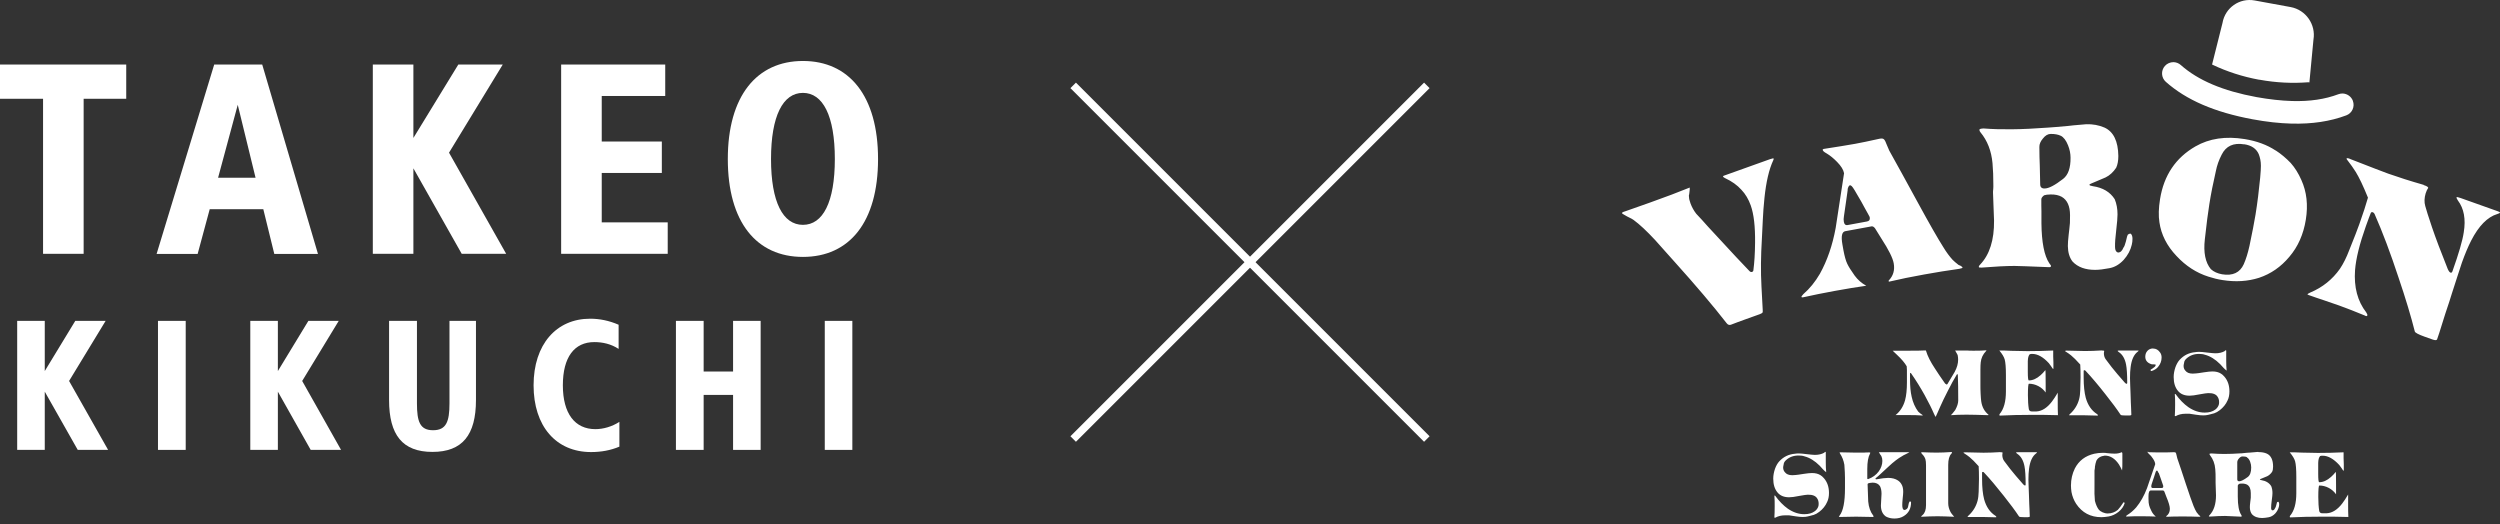 <svg width="410" height="86" viewBox="0 0 410 86" fill="none" xmlns="http://www.w3.org/2000/svg">
<rect x="0" y="0" width="410" height="86" fill="#333333" stroke="none"/>
<path d="M12.345 52.623L7.341 60.853V52.623H2.819V73.783H7.341V64.232L12.751 73.783H17.73L11.329 62.479L17.323 52.623H12.345Z" fill="white"/>
<path d="M35.13 10.584L25.681 41.65H32.412L34.393 34.309H43.182L44.986 41.65H52.149L43.004 10.584H35.13ZM35.765 29.152L38.991 17.189L41.912 29.152H35.765Z" fill="white"/>
<path d="M131.68 10C124.111 10 119.361 15.741 119.361 26.079C119.361 36.417 124.06 42.133 131.68 42.133C139.301 42.133 144 36.443 144 26.079C144 15.715 139.25 10 131.68 10ZM131.68 36.875C128.404 36.875 126.448 33.141 126.448 26.079C126.448 19.017 128.404 15.233 131.68 15.233C134.957 15.233 136.913 18.992 136.913 26.079C136.913 33.166 134.957 36.875 131.68 36.875Z" fill="white"/>
<path d="M139.784 52.623H135.262V73.783H139.784V52.623Z" fill="white"/>
<path d="M115.398 64.765H120.225V73.783H124.746V52.623H120.225V60.93H115.398V52.623H110.852V73.783H115.398V64.765Z" fill="white"/>
<path d="M109.505 36.468H98.684V28.365H108.54V23.209H98.684V15.741H109.098V10.584H92.029V41.625H109.505V36.468Z" fill="white"/>
<path d="M67.796 27.603L75.722 41.625H83.012L73.639 25.038L82.453 10.584H75.163L67.796 22.624V10.584H61.141V41.625H67.796V27.603Z" fill="white"/>
<path d="M63.808 52.623V65.603C63.808 71.344 66.018 74.113 70.921 74.113C75.823 74.113 78.058 71.344 78.058 65.603V52.623H73.715V66.162C73.715 69.16 73.181 70.557 71.022 70.557C68.863 70.557 68.38 69.134 68.38 66.162V52.623H63.808Z" fill="white"/>
<path d="M45.57 52.623H41.048V73.783H45.57V64.232L50.955 73.783H55.934L49.558 62.479L55.553 52.623H50.574L45.57 60.853V52.623Z" fill="white"/>
<path d="M96.931 74.138C98.582 74.138 100.132 73.859 101.58 73.249V69.185C100.36 69.972 98.938 70.379 97.642 70.379C94.29 70.379 92.308 67.839 92.308 63.19C92.308 58.542 94.213 56.103 97.465 56.103C98.836 56.103 100.208 56.408 101.453 57.221V53.258C99.878 52.573 98.328 52.268 96.779 52.268C91.241 52.268 87.507 56.484 87.507 63.19C87.507 69.896 91.191 74.138 96.931 74.138Z" fill="white"/>
<path d="M7.062 41.625H13.717V16.198H20.702V10.584H0V16.198H7.062V41.625Z" fill="white"/>
<path d="M30.456 52.623H25.909V73.783H30.456V52.623Z" fill="white"/>
<path d="M176 14C178.184 16.183 215.576 53.577 234 72" stroke="white" stroke-width="1.28"/>
<path d="M234 14C231.816 16.183 194.424 53.577 176 72" stroke="white" stroke-width="1.28"/>
<path d="M325.704 57.433C325.704 57.433 325.754 57.433 325.771 57.467C325.771 57.501 325.754 57.535 325.704 57.585C325.196 58.11 324.908 58.736 324.84 59.429C324.806 59.7 324.789 60.089 324.789 60.579V62C324.789 62.338 324.789 62.761 324.789 63.303C324.789 63.556 324.789 63.996 324.823 64.605C324.857 65.231 324.891 65.637 324.925 65.84C325.06 66.77 325.467 67.497 326.127 68.022L326.059 68.089C324.485 68.039 323.283 68.005 322.504 68.005C321.505 68.005 320.658 68.039 319.947 68.089C320.083 67.971 320.32 67.683 320.658 67.244C320.98 66.652 321.149 66.127 321.149 65.687C321.149 63.996 321.132 62.592 321.082 61.442C321.082 61.391 321.031 61.374 320.946 61.374C320.455 62.186 319.947 63.083 319.456 64.081C319.27 64.436 319.033 64.909 318.745 65.501L318.221 66.635C318.085 66.922 317.916 67.311 317.713 67.785C317.543 68.14 317.442 68.343 317.442 68.377C317.323 68.191 317.239 68.005 317.154 67.819L316.832 67.108C316.798 67.007 316.697 66.804 316.528 66.482C316.341 66.127 316.053 65.552 315.63 64.774C314.97 63.59 314.242 62.406 313.429 61.239C313.412 61.188 313.379 61.154 313.345 61.154C313.294 61.154 313.26 61.188 313.243 61.273C313.243 61.273 313.243 61.29 313.243 61.324C313.243 61.459 313.243 61.763 313.243 62.186C313.243 63.319 313.328 64.284 313.514 65.079C313.717 66.009 314.073 66.804 314.581 67.497C314.767 67.683 315.021 67.886 315.359 68.106C315.359 68.106 315.359 68.106 315.325 68.123C315.292 68.14 315.292 68.123 315.258 68.123C315.241 68.123 315.224 68.123 315.207 68.14C314.581 68.089 313.869 68.072 313.04 68.072H310.873C311.618 67.48 312.143 66.668 312.43 65.637C312.634 64.892 312.735 63.911 312.735 62.711C312.735 62.355 312.735 62 312.735 61.679V60.664C312.718 60.545 312.701 60.342 312.701 60.072C312.38 59.514 311.855 58.888 311.093 58.177C310.89 57.974 310.653 57.755 310.399 57.518H312.921C314.293 57.518 315.258 57.501 315.8 57.467C315.8 57.467 315.8 57.484 315.833 57.501C315.85 57.501 315.867 57.518 315.867 57.535C316.121 58.397 316.612 59.361 317.323 60.427C317.357 60.478 317.594 60.85 318.034 61.51C318.254 61.814 318.576 62.288 319.016 62.93C319.033 62.93 319.067 62.93 319.101 62.964C319.135 62.981 319.169 63.015 319.186 63.032L319.236 63.066C319.236 63.066 319.321 63.049 319.372 62.998C319.643 62.558 320.049 61.882 320.574 60.985C320.946 60.292 321.132 59.632 321.132 59.006C321.132 58.786 321.116 58.533 321.065 58.279C321.048 58.194 320.98 58.076 320.862 57.873C320.743 57.687 320.675 57.551 320.642 57.484H322.572C322.758 57.501 323.113 57.518 323.655 57.518C324.552 57.518 325.246 57.501 325.754 57.45L325.704 57.433ZM327.854 57.484C328.379 57.484 329.056 57.484 329.902 57.535C330.901 57.568 331.765 57.585 332.526 57.585C333.898 57.585 335.303 57.551 336.725 57.484V58.448C336.725 58.82 336.742 59.158 336.759 59.446C336.759 59.733 336.759 60.072 336.759 60.444C336.759 60.478 336.759 60.495 336.708 60.495C336.657 60.495 336.573 60.359 336.386 60.072C336.336 59.987 336.268 59.903 336.2 59.818C336.133 59.733 336.099 59.666 336.065 59.632C336.031 59.598 336.014 59.564 336.014 59.564C335.083 58.55 334.169 58.042 333.305 58.042C333.17 58.042 333.034 58.042 332.882 58.093C332.679 58.296 332.577 58.668 332.56 59.226C332.56 59.598 332.56 60.173 332.56 60.968C332.56 61.916 332.611 62.389 332.73 62.389C333.373 62.389 334.016 62.102 334.66 61.526C334.914 61.307 335.168 61.036 335.438 60.698C335.472 60.698 335.489 61.459 335.489 62.998V64.368C335.168 63.928 334.778 63.573 334.287 63.319C333.796 63.066 333.288 62.93 332.747 62.93C332.628 62.947 332.577 63.573 332.577 64.808C332.577 65.704 332.628 66.482 332.73 67.108C332.78 67.362 332.967 67.497 333.288 67.48H333.965C334.88 67.43 335.726 66.888 336.505 65.874C336.793 65.484 337.131 64.994 337.47 64.402C337.47 64.757 337.47 65.095 337.47 65.383C337.47 65.671 337.47 66.009 337.47 66.364C337.47 66.77 337.47 67.345 337.504 68.089L335.049 68.039H333.051C331.341 68.039 329.665 68.072 328.006 68.157C327.921 68.14 327.888 68.106 327.888 68.072C327.888 68.039 327.905 67.971 327.938 67.903C328.633 67.091 328.971 65.857 328.971 64.182V63.387V63.066V61.51C328.971 60.275 328.903 59.429 328.768 58.938C328.649 58.533 328.362 58.042 327.888 57.484H327.854ZM344.699 57.484C344.953 57.484 345.089 57.501 345.089 57.585C345.055 57.687 345.038 57.822 345.038 58.008C345.055 58.363 345.156 58.668 345.326 58.905C345.461 59.108 345.8 59.547 346.324 60.224C346.849 60.884 347.56 61.729 348.475 62.761C348.593 62.88 348.678 62.947 348.762 62.947C348.83 62.947 348.864 62.897 348.864 62.795C348.864 61.408 348.796 60.41 348.678 59.801C348.491 58.82 348.085 58.127 347.459 57.721C347.34 57.636 347.289 57.568 347.289 57.535C347.289 57.501 347.391 57.484 347.611 57.484H350.54C350.659 57.484 350.726 57.484 350.726 57.518C350.726 57.551 350.675 57.619 350.574 57.687C349.964 58.144 349.575 58.989 349.423 60.207C349.355 60.715 349.321 61.307 349.321 62C349.321 62.102 349.321 62.474 349.355 63.15L349.406 64.453C349.423 64.791 349.44 65.315 349.456 65.992L349.49 66.702C349.524 67.311 349.541 67.734 349.541 68.005C349.541 68.089 349.44 68.14 349.236 68.14H348.593C348.102 68.14 347.831 68.106 347.78 68.022C347.154 67.074 346.324 65.958 345.275 64.639C344.107 63.15 343.023 61.865 342.007 60.782C341.956 60.731 341.906 60.715 341.855 60.715C341.77 60.715 341.736 60.748 341.719 60.799C341.719 60.968 341.719 61.324 341.719 61.882C341.719 63.269 341.838 64.368 342.058 65.214C342.397 66.449 343.023 67.345 343.903 67.903C344.005 67.971 344.056 68.039 344.056 68.089C344.056 68.157 344.005 68.174 343.886 68.157C343.159 68.123 342.464 68.106 341.821 68.106C341.381 68.106 340.975 68.106 340.619 68.106C340.263 68.106 339.874 68.106 339.434 68.106C339.366 68.106 339.332 68.106 339.332 68.072C339.332 68.039 339.383 67.988 339.485 67.886C340.213 67.227 340.721 66.415 340.975 65.468C341.093 65.011 341.144 64.52 341.161 63.962C341.195 62.93 341.212 62.237 341.212 61.865C341.212 61.019 341.195 60.325 341.161 59.784C340.534 59.074 340.026 58.583 339.654 58.279C339.434 58.093 339.112 57.873 338.689 57.602L338.655 57.568C338.655 57.568 338.774 57.484 338.977 57.501C340.653 57.551 341.635 57.568 341.956 57.568C342.769 57.568 343.683 57.535 344.733 57.467L344.699 57.484ZM353.13 57.163C353.587 57.163 353.96 57.382 354.265 57.822C354.434 58.059 354.502 58.33 354.502 58.634C354.502 59.209 354.298 59.733 353.909 60.19C353.672 60.478 353.317 60.698 352.859 60.85C352.741 60.85 352.69 60.782 352.69 60.647C352.91 60.512 353.164 60.342 353.401 60.139C353.486 60.055 353.537 59.937 353.537 59.801C353.452 59.767 353.3 59.75 353.063 59.75C352.961 59.75 352.859 59.75 352.792 59.717C352.148 59.497 351.827 59.091 351.827 58.499C351.827 58.11 351.945 57.788 352.182 57.535C352.419 57.281 352.724 57.146 353.113 57.146L353.13 57.163ZM364.88 57.535C364.88 57.535 364.998 57.433 365.032 57.433C365.083 57.433 365.1 57.484 365.1 57.568V58.465C365.1 58.566 365.1 58.803 365.1 59.192C365.1 59.733 365.117 60.258 365.168 60.782C364.998 60.664 364.812 60.495 364.609 60.275C364.287 59.92 364.118 59.733 364.101 59.717C363.305 58.922 362.459 58.397 361.595 58.177C361.308 58.076 360.986 58.042 360.63 58.042C359.818 58.042 359.14 58.296 358.599 58.786C358.345 59.006 358.209 59.243 358.192 59.497C358.142 59.717 358.108 59.903 358.108 60.004C358.108 60.325 358.209 60.579 358.396 60.782C358.633 61.104 359.039 61.273 359.598 61.273C359.665 61.273 359.852 61.273 360.156 61.239C360.292 61.239 360.732 61.171 361.494 61.053C362.052 60.968 362.51 60.917 362.831 60.917C363.407 60.917 363.864 61.036 364.236 61.273C364.406 61.374 364.592 61.526 364.795 61.763C365.354 62.406 365.625 63.218 365.625 64.182C365.625 64.757 365.523 65.265 365.32 65.671C365.049 66.296 364.609 66.838 364.033 67.277C363.729 67.514 363.424 67.683 363.119 67.785C363.068 67.785 363.001 67.819 362.916 67.836C362.831 67.853 362.713 67.886 362.543 67.937C362.374 67.988 362.239 68.022 362.12 68.039C361.917 68.089 361.646 68.123 361.324 68.123C361.003 68.123 360.63 68.089 360.19 68.022C359.513 67.92 359.14 67.869 359.073 67.853C358.92 67.853 358.7 67.853 358.429 67.853C357.803 67.853 357.261 67.988 356.821 68.242C356.719 68.242 356.669 68.242 356.669 68.208C356.703 67.7 356.719 67.074 356.719 66.33C356.719 65.755 356.719 65.18 356.669 64.622C356.669 64.622 356.719 64.622 356.787 64.622C357.447 65.535 358.142 66.246 358.887 66.77C359.75 67.362 360.647 67.666 361.578 67.666C362.306 67.666 362.882 67.497 363.322 67.159C363.593 66.956 363.762 66.702 363.864 66.432C363.915 66.313 363.932 66.144 363.932 65.958C363.932 65.603 363.847 65.298 363.678 65.062C363.424 64.656 362.916 64.453 362.154 64.47C361.951 64.47 361.477 64.537 360.732 64.673C360.004 64.825 359.462 64.892 359.09 64.892C358.26 64.892 357.634 64.639 357.194 64.114C356.719 63.556 356.482 62.795 356.482 61.831C356.482 61.307 356.584 60.782 356.77 60.224C356.957 59.717 357.194 59.294 357.481 58.989C358.175 58.245 359.022 57.839 360.021 57.755C360.207 57.721 360.41 57.704 360.664 57.704C360.918 57.704 361.358 57.738 361.985 57.822C362.611 57.89 363.051 57.941 363.305 57.941C363.915 57.941 364.423 57.822 364.846 57.585L364.88 57.535ZM299.208 74.195C299.208 74.195 299.327 74.094 299.36 74.094C299.411 74.094 299.428 74.145 299.428 74.229V75.126C299.428 75.227 299.428 75.464 299.428 75.853C299.428 76.394 299.445 76.919 299.496 77.443C299.327 77.325 299.14 77.156 298.937 76.936C298.615 76.581 298.446 76.394 298.429 76.377C297.634 75.582 296.787 75.058 295.924 74.838C295.636 74.737 295.314 74.703 294.959 74.703C294.146 74.703 293.469 74.957 292.927 75.447C292.673 75.667 292.538 75.904 292.521 76.158C292.47 76.377 292.436 76.564 292.436 76.665C292.436 76.986 292.538 77.24 292.724 77.443C292.961 77.764 293.367 77.934 293.926 77.934C293.994 77.934 294.18 77.934 294.485 77.9C294.62 77.9 295.06 77.832 295.822 77.714C296.381 77.629 296.838 77.578 297.16 77.578C297.735 77.578 298.192 77.697 298.565 77.934C298.734 78.035 298.92 78.187 299.123 78.424C299.682 79.067 299.953 79.879 299.953 80.843C299.953 81.418 299.851 81.925 299.648 82.331C299.377 82.957 298.937 83.499 298.362 83.938C298.057 84.175 297.752 84.344 297.447 84.446C297.397 84.446 297.329 84.48 297.244 84.496C297.16 84.513 297.041 84.547 296.872 84.598C296.702 84.649 296.567 84.683 296.448 84.7C296.245 84.75 295.974 84.784 295.653 84.784C295.331 84.784 294.959 84.75 294.518 84.683C293.841 84.581 293.469 84.53 293.401 84.513C293.249 84.513 293.029 84.513 292.758 84.513C292.131 84.513 291.59 84.649 291.149 84.902C291.048 84.902 290.997 84.902 290.997 84.869C291.031 84.361 291.048 83.735 291.048 82.991C291.048 82.416 291.048 81.841 290.997 81.283C290.997 81.283 291.048 81.283 291.115 81.283C291.776 82.196 292.47 82.906 293.215 83.431C294.078 84.023 294.976 84.327 295.907 84.327C296.635 84.327 297.21 84.158 297.65 83.82C297.921 83.617 298.091 83.363 298.192 83.093C298.243 82.974 298.26 82.805 298.26 82.619C298.26 82.264 298.175 81.959 298.006 81.722C297.752 81.317 297.244 81.114 296.482 81.13C296.279 81.13 295.805 81.198 295.06 81.334C294.332 81.486 293.79 81.553 293.418 81.553C292.588 81.553 291.962 81.3 291.522 80.775C291.048 80.217 290.811 79.456 290.811 78.492C290.811 77.968 290.912 77.443 291.099 76.885C291.285 76.377 291.522 75.955 291.81 75.65C292.504 74.906 293.35 74.5 294.349 74.415C294.535 74.382 294.739 74.365 294.992 74.365C295.246 74.365 295.687 74.398 296.313 74.483C296.939 74.551 297.38 74.601 297.634 74.601C298.243 74.601 298.751 74.483 299.174 74.246L299.208 74.195ZM308.181 74.162H313.141C313.057 74.229 312.854 74.331 312.549 74.483C312.244 74.618 312.041 74.737 311.956 74.804C311.33 75.143 310.568 75.718 309.671 76.564L308.52 77.629C308.249 77.9 307.927 78.17 307.571 78.458C307.571 78.559 307.622 78.61 307.707 78.61C308.587 78.458 309.231 78.373 309.654 78.373C310.314 78.373 310.856 78.526 311.262 78.796C311.516 78.965 311.719 79.185 311.855 79.439C312.041 79.743 312.126 80.149 312.126 80.674C312.126 80.911 312.092 81.266 312.041 81.722C311.99 82.247 311.973 82.602 311.973 82.771C311.973 82.94 311.973 83.126 312.024 83.312L312.075 83.448C312.126 83.566 312.193 83.617 312.295 83.634C312.498 83.634 312.684 83.532 312.854 83.312C312.888 83.262 312.955 83.008 313.04 82.551C313.074 82.433 313.125 82.331 313.192 82.23C313.328 82.23 313.412 82.281 313.412 82.382C313.412 83.397 313.023 84.141 312.227 84.632C311.804 84.902 311.296 85.038 310.67 85.038C310.145 85.038 309.688 84.919 309.298 84.716C308.74 84.327 308.469 83.718 308.469 82.89C308.469 82.636 308.486 82.314 308.52 81.942C308.553 81.57 308.57 81.232 308.57 80.978C308.57 80.471 308.486 80.048 308.316 79.727C308.062 79.338 307.656 79.151 307.114 79.151C307.081 79.151 306.962 79.151 306.776 79.185C306.691 79.185 306.556 79.219 306.386 79.27C306.353 79.27 306.319 79.321 306.285 79.405C306.302 80.251 306.336 81.198 306.386 82.23C306.471 83.177 306.742 83.955 307.216 84.564C307.267 84.632 307.284 84.683 307.284 84.7L307.233 84.733C307.233 84.733 307.182 84.767 307.182 84.784C306.082 84.75 305.151 84.733 304.389 84.733C303.627 84.733 302.746 84.75 301.578 84.784C301.578 84.784 301.578 84.767 301.595 84.733C301.595 84.716 301.629 84.683 301.646 84.649C301.663 84.615 301.68 84.581 301.697 84.547C302.289 83.786 302.577 82.298 302.577 80.082V79.151C302.577 79.033 302.577 78.779 302.577 78.373C302.577 77.849 302.543 77.122 302.476 76.225C302.357 75.532 302.12 74.923 301.764 74.382C301.714 74.314 301.697 74.28 301.697 74.246C301.697 74.195 301.748 74.162 301.832 74.179C303 74.212 303.813 74.229 304.287 74.229H305.709C305.811 74.212 306.082 74.195 306.539 74.195C306.657 74.195 306.725 74.212 306.725 74.28L306.657 74.449C306.386 74.94 306.234 75.769 306.234 76.919V77.697C306.234 77.934 306.234 78.204 306.234 78.492C306.234 78.543 306.285 78.576 306.369 78.576C307.114 78.306 307.69 77.883 308.113 77.308C308.503 76.766 308.706 76.191 308.706 75.582C308.706 75.312 308.655 75.041 308.537 74.787C308.418 74.652 308.283 74.432 308.13 74.145L308.181 74.162ZM320.066 74.162C320.066 74.162 320.134 74.162 320.134 74.212C320.134 74.263 320.1 74.331 320.015 74.415C319.676 74.771 319.507 75.379 319.507 76.242V82.551C319.507 83.025 319.643 83.499 319.897 83.989C319.964 84.141 320.167 84.378 320.489 84.75C319.304 84.7 318.39 84.666 317.763 84.666C316.968 84.666 316.07 84.7 315.072 84.75C315.072 84.666 315.156 84.581 315.325 84.446C315.681 84.124 315.867 83.6 315.867 82.839V76.327C315.867 75.853 315.833 75.515 315.766 75.312C315.681 75.041 315.512 74.754 315.224 74.466C315.122 74.365 315.088 74.297 315.088 74.246C315.088 74.212 315.088 74.179 315.139 74.162C316.307 74.212 317.137 74.229 317.645 74.229C318.339 74.229 319.135 74.195 320.066 74.128V74.162ZM328.04 74.162C328.294 74.162 328.429 74.179 328.429 74.263C328.395 74.365 328.379 74.5 328.379 74.686C328.395 75.041 328.497 75.346 328.666 75.582C328.802 75.785 329.14 76.225 329.665 76.902C330.19 77.561 330.901 78.407 331.815 79.439C331.934 79.557 332.019 79.625 332.103 79.625C332.171 79.625 332.205 79.574 332.205 79.473C332.205 78.086 332.137 77.088 332.019 76.479C331.832 75.498 331.426 74.804 330.8 74.398C330.681 74.314 330.63 74.246 330.63 74.212C330.63 74.179 330.732 74.162 330.952 74.162H333.881C333.999 74.162 334.067 74.162 334.067 74.195C334.067 74.229 334.016 74.297 333.915 74.365C333.305 74.821 332.916 75.667 332.763 76.885C332.696 77.392 332.662 77.984 332.662 78.678C332.662 78.779 332.662 79.151 332.696 79.828L332.747 81.13C332.763 81.469 332.78 81.993 332.797 82.67L332.831 83.38C332.865 83.989 332.882 84.412 332.882 84.683C332.882 84.767 332.78 84.818 332.577 84.818H331.934C331.443 84.818 331.172 84.784 331.121 84.7C330.495 83.752 329.665 82.636 328.616 81.317C327.447 79.828 326.364 78.543 325.348 77.46C325.297 77.409 325.246 77.392 325.196 77.392C325.111 77.392 325.077 77.426 325.06 77.477C325.06 77.646 325.06 78.001 325.06 78.559C325.06 79.947 325.179 81.046 325.399 81.892C325.737 83.126 326.364 84.023 327.244 84.581C327.346 84.649 327.397 84.716 327.397 84.767C327.397 84.835 327.346 84.852 327.227 84.835C326.499 84.801 325.805 84.784 325.162 84.784C324.722 84.784 324.315 84.784 323.96 84.784C323.604 84.784 323.215 84.784 322.775 84.784C322.707 84.784 322.673 84.784 322.673 84.75C322.673 84.716 322.724 84.666 322.825 84.564C323.553 83.904 324.061 83.093 324.315 82.145C324.434 81.689 324.485 81.198 324.502 80.64C324.535 79.608 324.552 78.915 324.552 78.543C324.552 77.697 324.535 77.003 324.502 76.462C323.875 75.752 323.367 75.261 322.995 74.957C322.775 74.771 322.453 74.551 322.03 74.28L321.996 74.246C321.996 74.246 322.114 74.162 322.318 74.179C323.994 74.229 324.976 74.246 325.297 74.246C326.11 74.246 327.024 74.212 328.074 74.145L328.04 74.162ZM347.899 74.162C348.017 74.162 348.068 74.246 348.068 74.415V75.109V75.921C348.068 76.344 348.068 76.75 348.017 77.156C347.916 76.902 347.747 76.564 347.51 76.174C346.866 75.21 346.104 74.72 345.19 74.72C344.513 74.804 344.056 75.075 343.802 75.566C343.7 75.853 343.616 76.191 343.565 76.564C343.565 76.614 343.565 76.665 343.565 76.733C343.565 76.8 343.548 76.868 343.531 76.953C343.531 77.037 343.514 77.105 343.497 77.172V79.54C343.463 80.589 343.497 81.452 343.565 82.145C343.734 82.788 343.954 83.262 344.191 83.566C344.344 83.752 344.564 83.904 344.835 84.023C345.105 84.141 345.376 84.209 345.664 84.209C346.291 84.209 346.849 84.006 347.323 83.617C347.577 83.346 347.882 82.94 348.238 82.399L348.322 82.365C348.322 82.365 348.441 82.416 348.441 82.534C348.271 83.076 347.933 83.549 347.425 83.955C346.917 84.361 346.375 84.598 345.817 84.7C345.376 84.767 344.987 84.818 344.631 84.818C342.854 84.818 341.465 84.091 340.484 82.619C340.111 82.044 339.857 81.401 339.722 80.691C339.671 80.335 339.637 79.98 339.637 79.625C339.637 78.61 339.857 77.68 340.28 76.817C340.941 75.549 341.99 74.754 343.446 74.415C343.92 74.314 344.377 74.263 344.868 74.263C345.122 74.263 345.342 74.263 345.546 74.314C346.07 74.365 346.477 74.398 346.782 74.398C347.222 74.398 347.594 74.331 347.916 74.179L347.899 74.162ZM352.318 74.162C353.266 74.195 354.045 74.195 354.654 74.195C355.094 74.195 355.687 74.195 356.432 74.162C356.618 74.162 356.753 74.162 356.804 74.229C356.855 74.28 356.906 74.415 356.94 74.601L357.075 75.16C357.447 76.242 357.922 77.646 358.48 79.371C359.039 81.063 359.462 82.264 359.733 82.957C359.902 83.38 360.072 83.735 360.241 84.006C360.326 84.124 360.444 84.277 360.613 84.463L360.749 84.564C360.749 84.564 360.867 84.683 360.867 84.7C360.867 84.733 360.783 84.75 360.613 84.75C359.733 84.716 358.853 84.7 357.955 84.7C356.99 84.7 356.11 84.716 355.314 84.75C355.28 84.75 355.264 84.75 355.264 84.7C355.264 84.683 355.264 84.666 355.264 84.649C355.67 84.361 355.856 83.955 355.856 83.448C355.856 83.042 355.67 82.382 355.28 81.469C355.094 80.978 354.976 80.708 354.959 80.623C354.891 80.505 354.823 80.437 354.739 80.437H352.741C352.487 80.437 352.352 80.741 352.352 81.367V81.807C352.352 82.264 352.385 82.619 352.453 82.856C352.504 83.076 352.639 83.414 352.843 83.82C353.012 84.175 353.249 84.463 353.554 84.716C352.843 84.683 352.047 84.666 351.183 84.666C350.32 84.666 349.524 84.666 348.745 84.716C348.695 84.7 348.661 84.683 348.661 84.666C348.661 84.632 348.729 84.564 348.847 84.48C349.372 84.158 349.88 83.735 350.337 83.211C351.048 82.348 351.64 81.3 352.115 80.048C352.995 77.511 353.435 76.208 353.452 76.141C353.452 75.887 353.333 75.582 353.096 75.227C352.893 74.906 352.673 74.652 352.436 74.449C352.267 74.314 352.199 74.212 352.199 74.128C352.199 74.094 352.233 74.077 352.301 74.077L352.318 74.162ZM353.994 77.561C353.892 77.308 353.808 77.172 353.74 77.172C353.672 77.172 353.604 77.257 353.52 77.409C353.52 77.409 353.52 77.443 353.503 77.494C353.503 77.545 353.469 77.578 353.469 77.595C353.435 77.697 353.367 77.934 353.232 78.323C353.096 78.712 352.978 79.05 352.893 79.338C352.843 79.49 352.809 79.625 352.809 79.743C352.809 79.93 352.876 80.031 353.029 80.031H354.519C354.688 80.031 354.773 79.947 354.773 79.777C354.773 79.743 354.773 79.727 354.773 79.693C354.773 79.659 354.739 79.591 354.705 79.473C354.671 79.371 354.62 79.219 354.552 79.033C354.485 78.847 354.434 78.661 354.366 78.492C354.282 78.255 354.163 77.934 354.028 77.545L353.994 77.561ZM370.416 74.145C370.907 74.145 371.364 74.212 371.77 74.398C372.448 74.72 372.786 75.43 372.786 76.53C372.786 76.885 372.735 77.172 372.617 77.392C372.397 77.714 372.126 77.951 371.821 78.103C371.195 78.356 370.839 78.509 370.755 78.543C370.67 78.576 370.619 78.61 370.619 78.644C370.619 78.678 370.704 78.712 370.873 78.746C371.601 78.864 372.143 79.185 372.481 79.727C372.617 80.065 372.685 80.454 372.685 80.86C372.685 81.097 372.651 81.486 372.566 82.078C372.498 82.568 372.464 82.974 372.464 83.296C372.464 83.532 372.532 83.668 372.685 83.701C372.871 83.701 373.006 83.583 373.108 83.346C373.176 83.279 373.243 83.109 373.294 82.89C373.362 82.585 373.413 82.416 373.429 82.382C373.48 82.331 373.548 82.298 373.599 82.298C373.633 82.298 373.666 82.298 373.666 82.298C373.751 82.382 373.785 82.501 373.785 82.67C373.785 82.822 373.768 82.974 373.734 83.109C373.633 83.515 373.429 83.888 373.125 84.226C372.803 84.564 372.431 84.767 372.041 84.835C371.635 84.902 371.296 84.953 370.992 84.953C370.264 84.953 369.705 84.75 369.315 84.327C369.095 84.04 368.977 83.651 368.977 83.177C368.977 82.991 368.994 82.704 369.045 82.314C369.062 82.179 369.078 82.044 369.095 81.909C369.095 81.773 369.129 81.672 369.129 81.604C369.129 81.536 369.129 81.486 369.129 81.452C369.129 81.334 369.129 81.13 369.129 80.86C369.129 80.183 368.926 79.727 368.537 79.49C368.317 79.371 368.046 79.304 367.707 79.304C367.504 79.304 367.335 79.321 367.216 79.354C367.081 79.456 366.996 79.557 366.996 79.676V80.555C366.996 80.64 366.996 80.725 366.996 80.809C366.996 80.894 366.996 80.961 366.996 81.012V81.452C366.996 82.873 367.182 83.871 367.555 84.429C367.555 84.429 367.572 84.48 367.589 84.513C367.589 84.53 367.622 84.564 367.639 84.581C367.639 84.581 367.639 84.615 367.639 84.666C367.639 84.716 367.589 84.733 367.504 84.733C365.997 84.649 365.134 84.615 364.914 84.615C364.27 84.615 363.458 84.649 362.476 84.716C362.34 84.716 362.256 84.716 362.256 84.666C362.256 84.615 362.289 84.564 362.357 84.496C363.068 83.769 363.424 82.67 363.424 81.232C363.424 81.164 363.424 80.826 363.39 80.217C363.373 79.591 363.356 79.236 363.356 79.168C363.356 79.084 363.356 78.999 363.356 78.898C363.356 78.796 363.356 78.661 363.356 78.492C363.356 77.984 363.356 77.46 363.305 76.953C363.238 76.039 362.933 75.278 362.442 74.652C362.391 74.585 362.357 74.517 362.357 74.449C362.357 74.398 362.476 74.365 362.679 74.365C363.339 74.415 364.033 74.449 364.778 74.449C365.608 74.449 366.505 74.415 367.453 74.348C367.504 74.348 367.724 74.348 368.063 74.297C368.401 74.246 368.706 74.246 368.943 74.229C369.062 74.212 369.519 74.179 370.331 74.111L370.416 74.145ZM368.52 74.99C368.334 74.889 368.096 74.855 367.775 74.855C367.572 74.855 367.369 74.974 367.182 75.194C366.996 75.396 366.911 75.616 366.911 75.819C366.911 76.361 366.911 76.817 366.911 77.206C366.911 77.646 366.911 78.12 366.911 78.61C366.911 78.813 367.013 78.932 367.233 78.932C367.538 78.932 367.995 78.695 368.621 78.238C369.011 77.951 369.197 77.426 369.197 76.665C369.197 76.361 369.146 76.056 369.028 75.735C368.892 75.363 368.706 75.126 368.486 75.007L368.52 74.99ZM375.478 74.179C376.003 74.179 376.68 74.179 377.527 74.229C378.525 74.263 379.389 74.28 380.151 74.28C381.522 74.28 382.927 74.246 384.349 74.179V75.143C384.349 75.515 384.366 75.853 384.383 76.141C384.383 76.428 384.383 76.766 384.383 77.139C384.383 77.172 384.383 77.189 384.332 77.189C384.282 77.189 384.197 77.054 384.011 76.766C383.96 76.682 383.892 76.597 383.825 76.513C383.757 76.428 383.723 76.361 383.689 76.327C383.655 76.293 383.638 76.259 383.638 76.259C382.707 75.244 381.793 74.737 380.929 74.737C380.794 74.737 380.659 74.737 380.506 74.787C380.303 74.99 380.201 75.363 380.185 75.921C380.185 76.293 380.185 76.868 380.185 77.663C380.185 78.61 380.235 79.084 380.354 79.084C380.997 79.084 381.641 78.796 382.284 78.221C382.538 78.001 382.792 77.731 383.063 77.392C383.097 77.392 383.113 78.153 383.113 79.693V81.063C382.792 80.623 382.402 80.268 381.911 80.014C381.42 79.76 380.913 79.625 380.371 79.625C380.252 79.642 380.201 80.268 380.201 81.503C380.201 82.399 380.252 83.177 380.354 83.803C380.405 84.057 380.591 84.192 380.913 84.175H381.59C382.504 84.124 383.35 83.583 384.129 82.568C384.417 82.179 384.756 81.689 385.094 81.097C385.094 81.452 385.094 81.79 385.094 82.078C385.094 82.365 385.094 82.704 385.094 83.059C385.094 83.465 385.094 84.04 385.128 84.784L382.673 84.733H380.676C378.966 84.733 377.29 84.767 375.63 84.852C375.546 84.835 375.512 84.801 375.512 84.767C375.512 84.733 375.529 84.666 375.563 84.598C376.257 83.786 376.595 82.551 376.595 80.877V80.082V79.76V78.204C376.595 76.969 376.528 76.124 376.392 75.633C376.274 75.227 375.986 74.737 375.512 74.179H375.478ZM290.404 26.073C290.692 25.972 290.862 25.938 290.878 26.006C290.895 26.073 290.878 26.158 290.811 26.293C290.117 27.782 289.643 29.845 289.372 32.45C289.236 33.753 289.152 34.954 289.101 36.053L288.948 39.182C288.779 41.922 288.745 44.527 288.881 46.98C288.982 49.145 289.05 50.414 289.084 50.786C289.118 51.039 289.084 51.209 289.05 51.276C288.999 51.344 288.847 51.428 288.593 51.53L286.138 52.41C285.308 52.714 284.547 52.985 283.869 53.255C283.615 53.34 283.378 53.272 283.192 53.035C280.957 50.16 278.113 46.811 274.659 42.971C274.507 42.785 274.033 42.261 273.237 41.381C272.442 40.502 271.849 39.842 271.426 39.351C270.071 37.897 268.903 36.797 267.904 36.07C267.82 35.985 267.464 35.799 266.872 35.512C266.313 35.207 266.025 35.021 266.008 34.987C265.957 34.869 266.144 34.767 266.55 34.649C267.447 34.345 268.785 33.871 270.579 33.228C273.153 32.315 275.32 31.486 277.114 30.759C277.148 30.86 277.114 31.215 277.03 31.824C276.962 32.027 276.962 32.18 276.996 32.298C276.996 32.569 277.08 32.924 277.25 33.381C277.47 33.973 277.775 34.531 278.181 35.055C278.35 35.241 278.672 35.579 279.112 36.053C279.552 36.527 279.891 36.916 280.111 37.169L282.227 39.453C283.649 40.992 284.479 41.889 284.733 42.159L286.883 44.426C287.035 44.595 287.188 44.646 287.34 44.595C287.476 44.544 287.56 44.443 287.56 44.274C287.713 43.106 287.814 41.618 287.831 39.842C287.865 37.153 287.628 35.106 287.12 33.685C286.764 32.687 286.257 31.824 285.596 31.131C284.902 30.353 284.005 29.727 282.955 29.236C282.735 29.135 282.617 29.05 282.583 28.966C282.566 28.898 282.583 28.864 282.667 28.831L290.371 26.073H290.404ZM299.14 24.416C301.206 24.094 302.916 23.824 304.236 23.587C305.184 23.418 306.454 23.147 308.062 22.792C308.469 22.691 308.74 22.691 308.892 22.792C309.044 22.877 309.197 23.13 309.349 23.553L309.84 24.703C311.076 26.902 312.634 29.761 314.547 33.262C316.426 36.713 317.814 39.132 318.695 40.519C319.202 41.364 319.727 42.058 320.218 42.599C320.455 42.836 320.777 43.123 321.2 43.445L321.556 43.597C321.742 43.732 321.86 43.817 321.86 43.868C321.86 43.952 321.691 44.02 321.319 44.087C319.406 44.358 317.476 44.663 315.546 45.018C313.463 45.39 311.567 45.779 309.84 46.185C309.772 46.185 309.739 46.185 309.739 46.117C309.739 46.083 309.739 46.05 309.739 46.016C310.5 45.238 310.771 44.291 310.568 43.174C310.416 42.312 309.739 40.958 308.553 39.132C307.944 38.151 307.605 37.592 307.504 37.44C307.318 37.203 307.131 37.102 306.962 37.119L302.628 37.914C302.069 38.015 301.917 38.742 302.154 40.079L302.323 41.043C302.509 42.024 302.713 42.768 302.95 43.259C303.17 43.732 303.576 44.375 304.169 45.204C304.676 45.897 305.32 46.456 306.065 46.861C304.507 47.081 302.78 47.369 300.918 47.707C299.106 48.045 297.346 48.384 295.636 48.773C295.5 48.756 295.433 48.739 295.433 48.705C295.433 48.621 295.534 48.468 295.754 48.232C296.787 47.335 297.684 46.236 298.463 44.899C299.665 42.734 300.529 40.231 301.053 37.372C301.951 31.52 302.408 28.526 302.425 28.408C302.323 27.849 301.951 27.241 301.29 26.564C300.715 25.972 300.139 25.498 299.564 25.16C299.157 24.94 298.937 24.737 298.92 24.585C298.92 24.5 298.971 24.45 299.106 24.416H299.14ZM304.101 31.114C303.796 30.59 303.559 30.353 303.39 30.387C303.237 30.421 303.119 30.623 303.017 30.996C303.017 31.012 303.017 31.08 303.017 31.182C303.017 31.283 302.983 31.368 302.983 31.435C302.967 31.655 302.882 32.213 302.746 33.11C302.611 34.006 302.492 34.785 302.408 35.444C302.34 35.799 302.34 36.104 302.391 36.374C302.459 36.78 302.662 36.966 302.967 36.916L306.183 36.324C306.556 36.256 306.708 36.036 306.64 35.664C306.64 35.596 306.606 35.546 306.573 35.478C306.539 35.393 306.454 35.258 306.336 35.038C306.217 34.818 306.048 34.531 305.845 34.159C305.641 33.786 305.438 33.414 305.235 33.042C304.964 32.569 304.592 31.926 304.118 31.131L304.101 31.114ZM342.126 20.373C343.209 20.339 344.208 20.525 345.122 20.915C346.612 21.591 347.374 23.147 347.408 25.583C347.408 26.361 347.289 27.004 347.052 27.511C346.578 28.222 346.003 28.763 345.309 29.101C343.937 29.676 343.142 30.015 342.955 30.099C342.769 30.167 342.668 30.234 342.668 30.319C342.668 30.404 342.854 30.471 343.243 30.539C344.868 30.776 346.054 31.486 346.815 32.67C347.12 33.414 347.273 34.243 347.273 35.157C347.273 35.664 347.205 36.544 347.052 37.829C346.917 38.928 346.849 39.808 346.866 40.502C346.866 41.026 347.035 41.33 347.34 41.415C347.747 41.415 348.034 41.144 348.238 40.62C348.39 40.451 348.508 40.113 348.644 39.605C348.796 38.928 348.898 38.556 348.949 38.506C349.067 38.387 349.203 38.32 349.321 38.32C349.406 38.32 349.456 38.32 349.473 38.353C349.643 38.523 349.727 38.793 349.727 39.165C349.727 39.504 349.694 39.825 349.609 40.146C349.406 41.026 348.966 41.855 348.288 42.616C347.577 43.377 346.798 43.834 345.918 43.986C345.038 44.155 344.259 44.257 343.599 44.257C342.007 44.257 340.771 43.817 339.908 42.904C339.4 42.261 339.146 41.415 339.129 40.366C339.129 39.943 339.163 39.318 339.265 38.472C339.298 38.184 339.332 37.88 339.366 37.592C339.4 37.305 339.417 37.068 339.434 36.916C339.451 36.764 339.468 36.645 339.468 36.577C339.485 36.307 339.485 35.867 339.485 35.292C339.485 33.803 339.028 32.806 338.13 32.281C337.639 32.011 337.03 31.875 336.302 31.892C335.845 31.892 335.489 31.943 335.235 32.027C334.93 32.264 334.761 32.484 334.778 32.721V33.753L334.795 34.632C334.795 34.818 334.795 35.004 334.795 35.19C334.795 35.377 334.795 35.529 334.795 35.647C334.795 35.766 334.795 35.901 334.795 36.002C334.795 36.121 334.795 36.205 334.795 36.29C334.795 36.358 334.795 36.425 334.795 36.493C334.795 36.56 334.795 36.594 334.795 36.611C334.829 39.74 335.252 41.922 336.082 43.174L336.116 43.208C336.116 43.208 336.166 43.292 336.2 43.343C336.234 43.394 336.268 43.445 336.319 43.479C336.336 43.495 336.353 43.563 336.353 43.665C336.353 43.766 336.251 43.817 336.065 43.817C332.747 43.681 330.85 43.614 330.376 43.614C328.971 43.614 327.177 43.715 324.993 43.885C324.671 43.901 324.519 43.885 324.519 43.766C324.519 43.665 324.586 43.529 324.739 43.394C326.296 41.77 327.058 39.351 327.024 36.172C327.024 36.019 326.99 35.275 326.94 33.939C326.889 32.552 326.855 31.791 326.855 31.621C326.855 31.435 326.855 31.232 326.889 31.029C326.906 30.793 326.923 30.505 326.906 30.15C326.906 29.017 326.872 27.883 326.77 26.75C326.584 24.737 325.924 23.063 324.806 21.709C324.671 21.557 324.62 21.422 324.62 21.27C324.637 21.151 324.874 21.084 325.314 21.067C326.77 21.185 328.311 21.219 329.936 21.202C331.782 21.185 333.745 21.084 335.811 20.931C335.929 20.931 336.386 20.898 337.165 20.83C337.944 20.762 338.587 20.695 339.112 20.661C339.366 20.61 340.382 20.525 342.16 20.373H342.126ZM337.961 22.268C337.555 22.065 337.013 21.963 336.319 21.963C335.862 21.963 335.421 22.217 335.032 22.724C334.643 23.181 334.44 23.655 334.456 24.111C334.456 25.279 334.49 26.293 334.524 27.156C334.558 28.12 334.575 29.152 334.592 30.234C334.592 30.691 334.846 30.928 335.32 30.911C335.997 30.911 336.996 30.387 338.35 29.338C339.18 28.695 339.586 27.545 339.569 25.87C339.569 25.194 339.434 24.517 339.163 23.841C338.841 23.029 338.435 22.488 337.944 22.251L337.961 22.268ZM373.209 24.669C374.073 25.228 374.902 25.921 375.681 26.733C376.358 27.494 376.951 28.442 377.425 29.524C378.305 31.469 378.542 33.634 378.153 36.036C377.764 38.438 376.866 40.468 375.444 42.125C374.073 43.766 372.414 44.916 370.484 45.559C368.621 46.151 366.624 46.27 364.49 45.931C363.729 45.813 362.967 45.627 362.188 45.373C360.207 44.747 358.463 43.614 356.94 41.973C355.365 40.316 354.434 38.472 354.146 36.459C353.977 35.393 354.011 34.125 354.248 32.653C354.874 28.746 356.821 25.87 360.055 24.01C362.323 22.707 365.015 22.302 368.13 22.809C370.111 23.13 371.804 23.756 373.209 24.686V24.669ZM368.046 23.672C366.285 23.384 365.066 23.942 364.355 25.363C363.881 26.276 363.576 27.173 363.407 28.035C362.95 30.015 362.594 31.824 362.34 33.431C362.12 34.801 361.866 36.73 361.595 39.233C361.341 41.415 361.68 43.056 362.577 44.138C363.051 44.578 363.678 44.849 364.423 44.984C366.166 45.272 367.352 44.713 367.978 43.326C368.35 42.481 368.655 41.483 368.909 40.349C369.366 38.151 369.705 36.442 369.908 35.19C370.213 33.279 370.467 31.266 370.67 29.135C370.755 28.222 370.788 27.562 370.788 27.19C370.788 26.462 370.653 25.837 370.433 25.279C370.043 24.382 369.248 23.841 368.046 23.655V23.672ZM397.487 30.353C398.029 30.522 398.266 30.691 398.215 30.843C398.08 31.012 397.944 31.3 397.809 31.706C397.589 32.45 397.555 33.144 397.741 33.786C397.876 34.328 398.249 35.478 398.842 37.254C399.434 38.996 400.297 41.297 401.432 44.121C401.584 44.46 401.737 44.663 401.889 44.713C402.024 44.764 402.143 44.679 402.211 44.46C403.226 41.601 403.853 39.487 404.056 38.1C404.411 35.935 404.09 34.193 403.091 32.873C402.922 32.602 402.837 32.433 402.871 32.366C402.905 32.281 403.125 32.332 403.565 32.484L409.643 34.649C409.897 34.734 410.015 34.818 409.998 34.869C409.965 34.954 409.812 35.021 409.541 35.106C407.933 35.596 406.511 37.051 405.275 39.453C404.767 40.451 404.259 41.652 403.751 43.073C403.684 43.276 403.413 44.071 402.972 45.458L402.092 48.181C401.872 48.908 401.533 49.974 401.042 51.411L400.568 52.917C400.179 54.185 399.891 55.082 399.688 55.64C399.62 55.826 399.383 55.826 398.977 55.691L397.639 55.217C396.641 54.862 396.099 54.575 396.031 54.372C395.422 51.953 394.541 48.993 393.356 45.508C392.053 41.55 390.749 38.083 389.428 35.089C389.361 34.954 389.276 34.869 389.158 34.818C389.005 34.767 388.887 34.785 388.819 34.903C388.683 35.224 388.396 35.985 387.989 37.136C386.974 39.994 386.381 42.379 386.229 44.291C386.025 47.081 386.635 49.399 388.057 51.225C388.209 51.462 388.277 51.631 388.243 51.733C388.192 51.868 388.057 51.885 387.837 51.75C386.347 51.124 384.925 50.583 383.588 50.092C382.656 49.754 381.827 49.483 381.082 49.23C380.337 48.993 379.524 48.705 378.61 48.384C378.475 48.333 378.407 48.282 378.424 48.248C378.441 48.215 378.593 48.113 378.881 47.978C380.896 47.132 382.521 45.83 383.757 44.071C384.332 43.208 384.823 42.21 385.247 41.094C386.093 38.996 386.652 37.559 386.923 36.78C387.549 35.021 388.023 33.567 388.345 32.416C387.566 30.488 386.889 29.084 386.347 28.205C386.009 27.663 385.518 26.953 384.857 26.107L384.823 26.023C384.874 25.887 385.111 25.921 385.551 26.124C388.971 27.46 391.003 28.238 391.663 28.475C393.339 29.067 395.286 29.693 397.487 30.319V30.353ZM385.873 16.534C385.602 15.823 384.942 15.367 384.197 15.333C383.96 15.333 383.723 15.367 383.503 15.451C381.302 16.28 378.813 16.652 375.901 16.567C374.124 16.517 372.16 16.297 370.077 15.925C364.558 14.91 360.495 13.184 357.651 10.664C357.329 10.377 356.906 10.207 356.466 10.191C355.924 10.191 355.399 10.411 355.043 10.816C354.366 11.578 354.434 12.745 355.196 13.421C358.565 16.415 363.221 18.411 369.417 19.561C371.686 19.984 373.836 20.221 375.8 20.272C379.186 20.356 382.132 19.916 384.79 18.919C385.247 18.749 385.619 18.411 385.822 17.954C386.025 17.515 386.042 17.007 385.873 16.55V16.534ZM370.518 13.066C373.277 13.573 375.986 13.692 378.576 13.489L378.746 13.523V13.472L379.406 6.503C379.829 4.017 378.153 1.615 375.664 1.158L369.756 0.076C367.284 -0.381 364.914 1.277 364.49 3.763L362.78 10.58L362.848 10.614C365.185 11.73 367.775 12.576 370.534 13.083L370.518 13.066Z" fill="white"/>
</svg>
